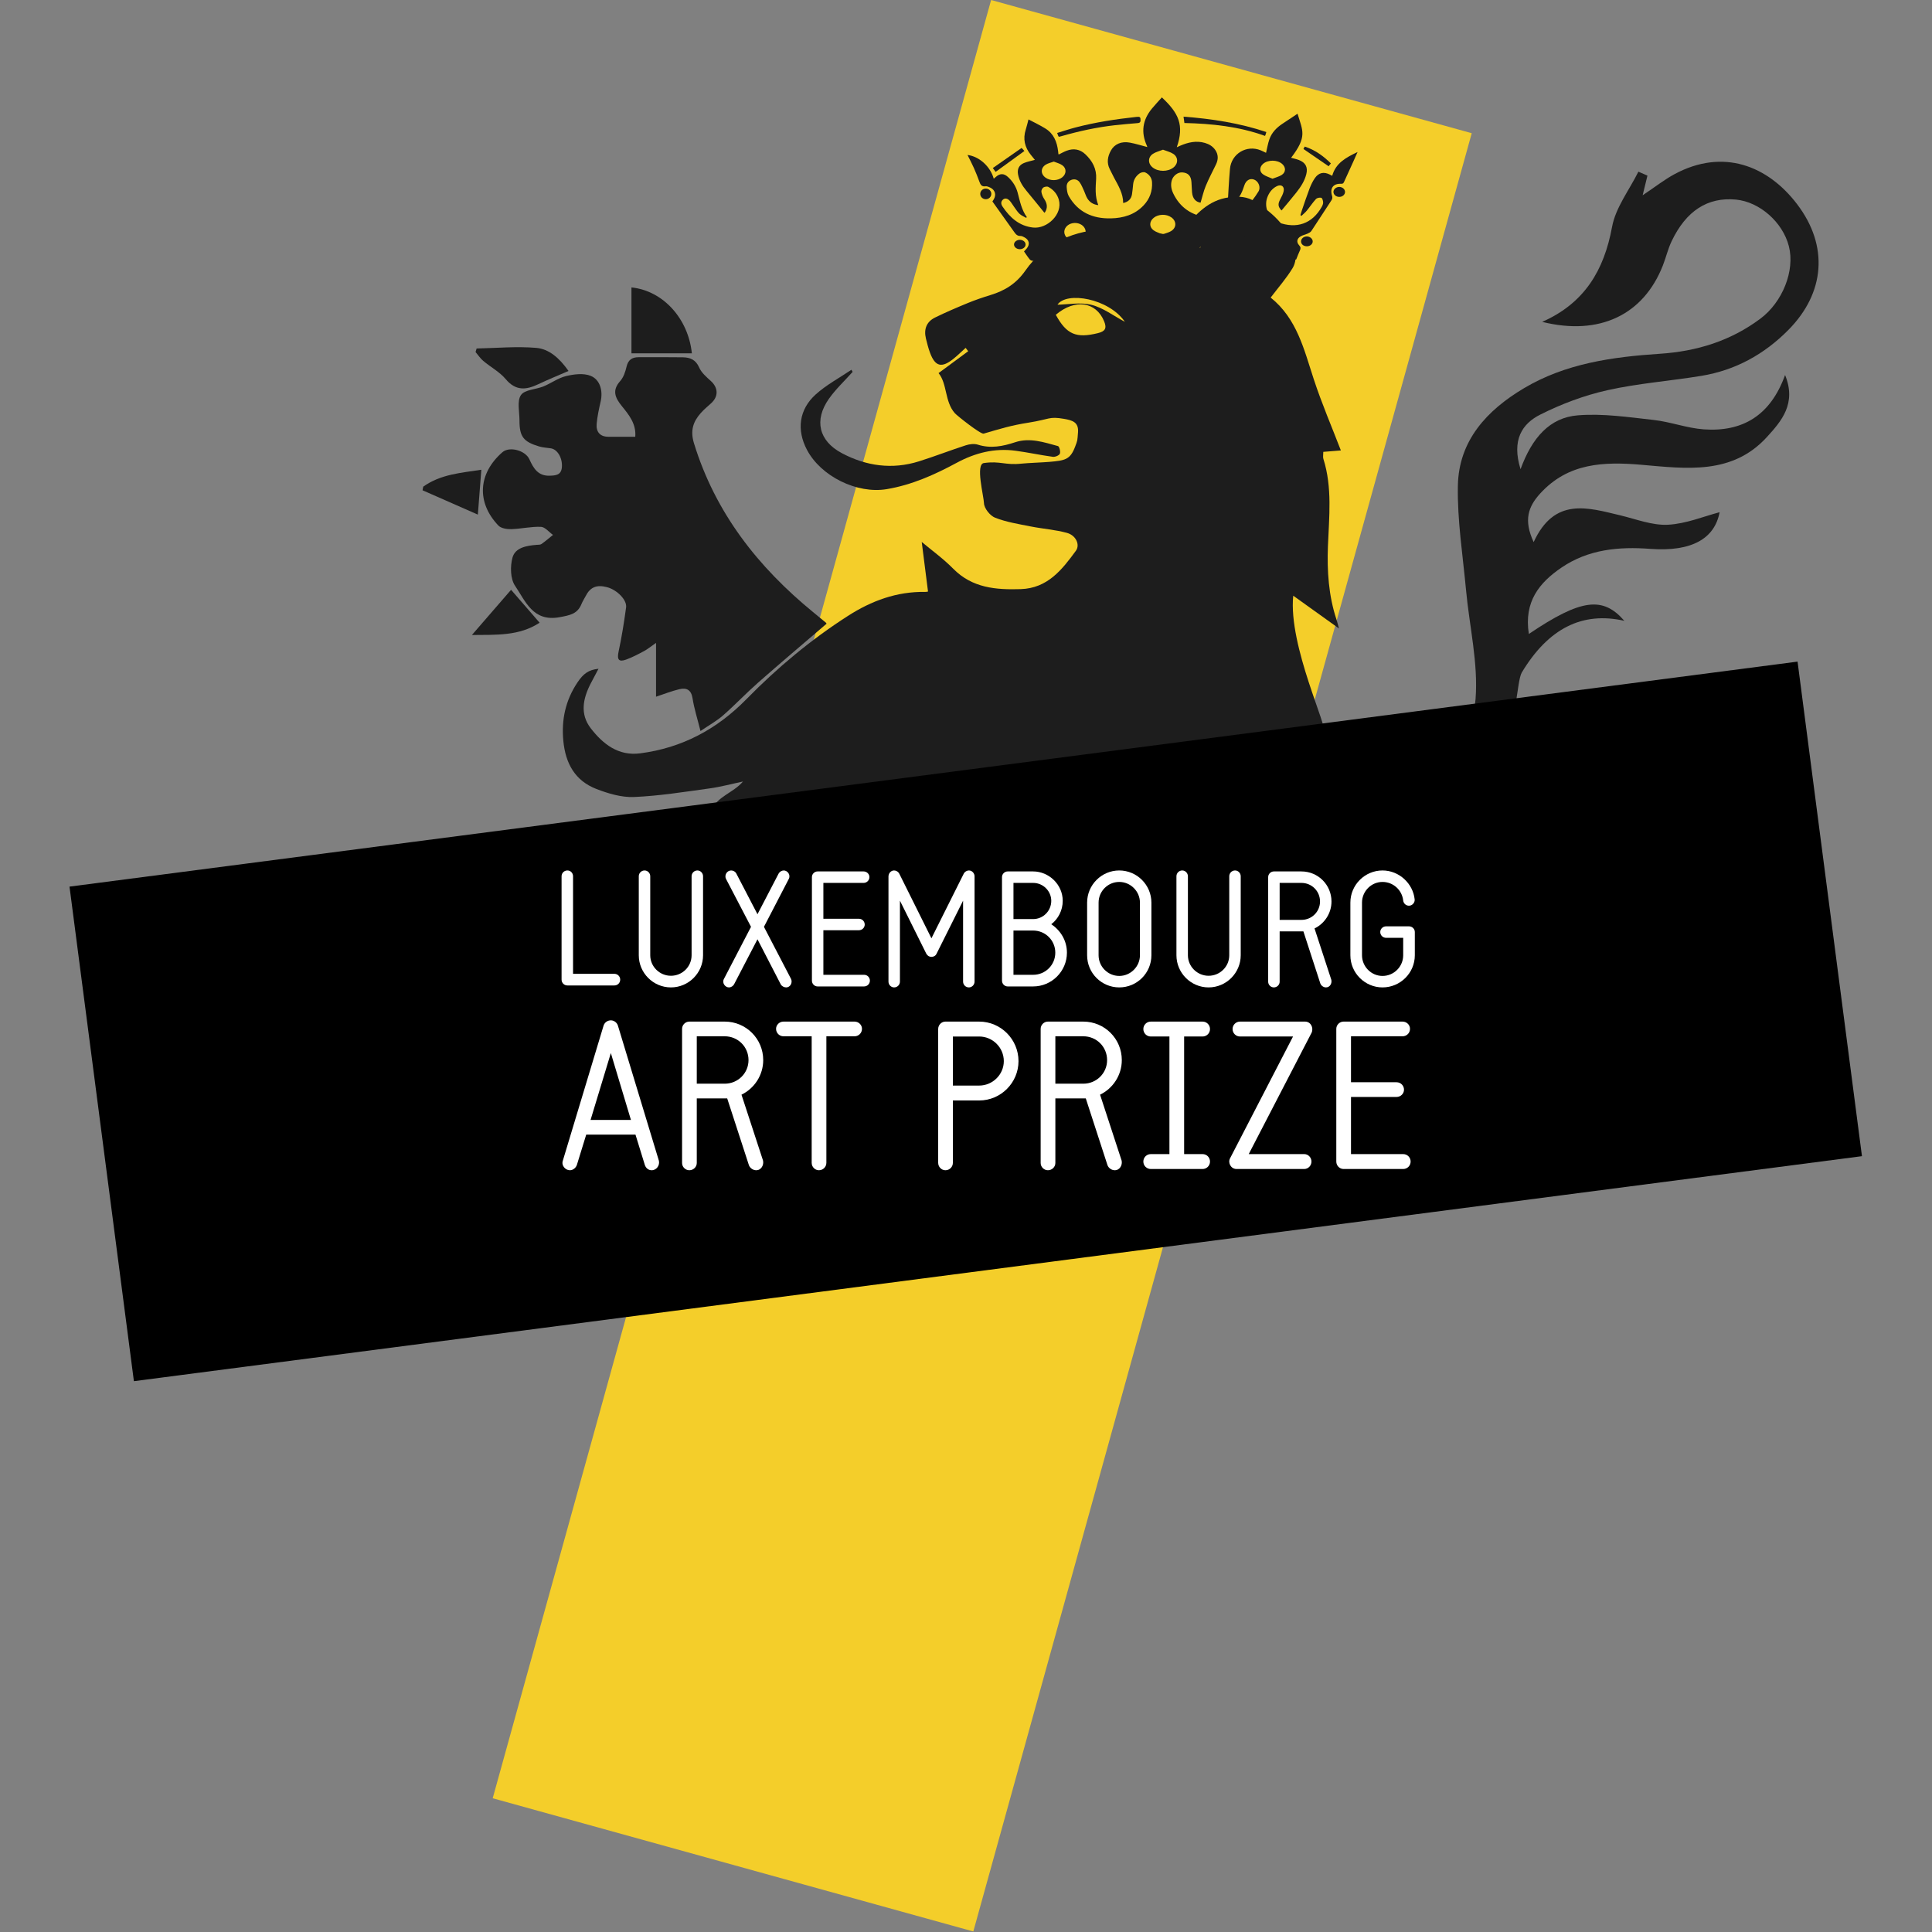 <?xml version="1.0" ?>
<svg xmlns="http://www.w3.org/2000/svg"  xmlns:serif="http://www.serif.com/" viewBox="0 0 2481 2481" version="1.2" xml:space="preserve" baseProfile="tiny-ps" fill-rule="evenodd" stroke-linejoin="round" stroke-miterlimit="2">
	<rect x="0" y="0" width="2481" height="2481" fill="#808080" stroke="none"/>
	<title>luxembourgartprize.com</title>
	<g>
		<path d="M632.701,2309.25l640.05,-2309.25l617.191,171.066l-640.051,2309.25l-617.19,-171.066Z" fill="#f4ce2a"/>
		<path d="M1067.72,1021.86c-18.493,2.794 -29.776,4.438 -45.196,6.127c-30.134,3.31 -14.512,1.389 -44.056,5.694c-3.813,0.561 -32.588,3.871 -48.563,6.226c-5.433,0.816 -10.386,2.06 -17.15,1.539c8.685,-19.367 28.67,-22.931 41.336,-37.859c-14.338,3.02 -28.537,6.897 -43.003,8.876c-32.211,4.426 -64.458,9.616 -96.86,11.023c-16.005,0.694 -33.103,-4.41 -48.384,-10.323c-27.432,-10.606 -39.682,-32.773 -42.448,-61.883c-2.586,-27.311 2.888,-51.896 17.903,-74.549c8.002,-12.07 14.703,-16.537 27.264,-17.926c-3.668,6.921 -7.053,13.164 -10.293,19.482c-9.721,19.066 -13.644,38.849 0.382,56.971c15.709,20.298 35.399,35.787 63.364,32.16c53.713,-6.967 98.509,-30.754 136.658,-69.706c39.38,-40.197 82.58,-76.245 130.188,-106.784c30.337,-19.465 62.665,-31.39 99.071,-30.829c2.025,0.035 4.068,-0.532 3.79,-0.486c-2.916,-23.081 -5.786,-45.612 -8.077,-63.688c12.718,10.681 27.692,21.449 40.456,34.399c24.453,24.793 54.813,27.189 86.677,26.199c34.364,-1.082 53.001,-24.822 70.858,-49.28c5.577,-7.661 0.11,-19.795 -11.55,-22.96c-15.136,-4.125 -31.083,-5.179 -46.544,-8.257c-15.397,-3.061 -31.193,-5.549 -45.664,-11.213c-6.492,-2.529 -14.055,-12.024 -14.292,-18.62c-0.364,-9.814 -11.127,-50.033 -0.116,-51.572c21.137,-2.986 26.924,3.032 48.17,0.769c8.5,-0.902 27.467,-1.527 35.979,-2.28c20.014,-1.759 26.697,-2.707 33.073,-19.661c3.108,-8.251 2.812,-7.088 3.669,-18.464c0.96,-12.775 -7.146,-15.292 -18.221,-17.156c-19.488,-3.286 -17.491,0.486 -45.23,4.896c-22.867,3.622 -35.226,7.585 -57.752,14.124c-3.773,1.082 -34.057,-22.925 -36.956,-26.2c-13.21,-14.923 -9.599,-37.674 -20.946,-51.538c14.228,-10.501 26.153,-19.291 38.079,-28.08c-1.094,-1.435 -2.188,-2.87 -3.299,-4.305c-5.329,4.797 -10.415,9.895 -16.021,14.356c-14.853,11.757 -23.064,9.599 -29.602,-7.788c-2.251,-5.972 -3.802,-12.232 -5.341,-18.458c-2.928,-11.879 0.561,-21.6 11.659,-27.056c13.8,-6.782 27.988,-12.828 42.233,-18.69c9.484,-3.888 19.251,-7.215 29.07,-10.218c18.388,-5.624 32.958,-14.576 44.733,-31.396c25.355,-36.216 63.306,-52.237 106.425,-53.238c25.031,-0.579 50.258,3.651 75.26,6.862c9.299,1.186 15.693,0.561 22.127,-7.395c15.165,-18.747 31.216,-36.603 57.48,-40.271c12.434,-1.742 23.653,-1.135 34.433,5.855c23.689,15.374 43.344,34.191 50.716,62.329c1.805,6.851 0.486,16.38 -3.148,22.415c-7.904,13.147 -18.232,24.863 -28.306,38.12c33.774,27.044 42.829,66.674 55.385,104.961c10.167,31.008 23.139,61.102 34.769,91.334c-5.566,0.446 -13.892,1.129 -22.571,1.823c0,3.963 -0.643,6.66 0.081,8.934c11.705,36.939 7.313,74.636 5.861,112.269c-1.198,31.806 0.833,63.387 10.936,93.967c0.903,2.737 1.562,5.566 3.252,11.613c-20.431,-14.645 -38.27,-27.426 -58.73,-42.083c-6.66,64.585 46.544,172.891 38.773,174.193c-16.849,2.841 -325.327,44.721 -325.848,43.923m-17.839,-578.849c13.8,25.361 26.287,30.418 54.009,23.585c9.472,-2.32 11.769,-6.215 8.008,-15.328c-10.329,-25.071 -37.454,-29.174 -62.017,-8.257m88.731,9.044c-20.778,-30.238 -75.058,-39.276 -86.566,-21.987c13.192,-0.209 29.26,-3.431 43.627,0.162c14.963,3.743 28.312,14.072 42.939,21.825m96.103,-94.488c13.372,-17.619 24.51,-38.513 53.007,-30.123c-19.517,-13.487 -46.44,1.84 -53.007,30.123" fill="#1d1d1d" fill-rule="nonzero"/>
		<path d="M815.786,560.924c1.348,-16.774 -8.199,-28.242 -17.219,-39.416c-8.639,-10.675 -12.944,-20.043 -2.147,-32.142c4.334,-4.837 6.677,-12.087 8.21,-18.637c2.072,-8.806 7.239,-12.018 15.478,-12.018c18.875,0 37.767,-0.162 56.63,0.122c9.391,0.144 16.716,2.974 21.108,13.094c2.898,6.7 9.31,12.185 14.974,17.318c9.704,8.789 9.987,20.153 0.058,28.908c-4.502,3.963 -9.084,7.915 -13.065,12.382c-9.894,11.173 -13.534,22.664 -8.685,38.553c27.415,89.472 82.256,159.154 153.547,217.41c5.312,4.345 10.624,8.679 15.889,13.094c0.602,0.497 0.828,1.458 0.81,1.429c-29.411,25.256 -58.874,50.108 -87.811,75.567c-15.46,13.598 -29.648,28.642 -45.138,42.193c-8.181,7.157 -17.942,12.515 -28.89,19.968c-3.94,-15.767 -8.106,-28.757 -10.212,-42.071c-1.759,-11.098 -7.91,-13.789 -17.041,-11.602c-9.79,2.355 -19.244,6.128 -29.822,9.606l0,-69.099c-7.221,4.999 -11.051,8.211 -15.368,10.502c-7.475,3.992 -15.032,8.002 -22.965,10.901c-9.686,3.553 -11.937,-0.087 -9.779,-10.12c4.057,-18.77 7.06,-37.795 9.646,-56.837c1.319,-9.611 -11.7,-22.601 -24.423,-25.974c-13.372,-3.536 -21.641,-0.093 -27.485,11.375c-1.747,3.431 -3.934,6.689 -5.369,10.236c-5.179,12.857 -15.033,14.471 -27.988,16.895c-34.428,6.446 -43.94,-20.685 -57.329,-40.341c-6.064,-8.91 -6.348,-24.898 -3.31,-36.065c3.53,-13.036 18.105,-15.391 30.933,-16.467c2.123,-0.18 4.704,0.058 6.272,-1.053c5.144,-3.611 9.923,-7.754 14.836,-11.7c-5.15,-3.657 -10.19,-10.178 -15.49,-10.386c-12.648,-0.486 -25.401,2.604 -38.154,2.974c-5.543,0.162 -13.065,-1.018 -16.508,-4.629c-28.404,-29.81 -26.02,-66.958 5.208,-94.181c8.905,-7.748 29.469,-2.529 34.746,9.309c5.184,11.567 11.173,21.363 25.951,20.871c7.736,-0.278 14.824,-0.665 15.669,-10.901c0.943,-11.462 -5.445,-22.838 -14.072,-24.232c-5.04,-0.816 -10.265,-0.961 -15.12,-2.425c-20.396,-6.11 -25.308,-12.695 -25.262,-33.519c0.012,-11.057 -3.362,-24.707 1.846,-32.414c4.75,-7.042 19.198,-7.192 29.023,-11.214c9.871,-4.039 18.892,-10.849 29.041,-13.256c10.091,-2.413 22.358,-3.934 31.436,-0.295c12.383,4.941 15.935,19.58 12.944,32.732c-2.158,9.548 -4.317,19.176 -5.173,28.896c-0.891,10.028 3.975,16.526 14.894,16.63c11.479,0.104 22.948,0 34.676,0" fill="#1d1d1d" fill-rule="nonzero"/>
		<path d="M888.466,453.699l-77.575,0l0,-84.594c40.816,4.236 72.964,40.185 77.575,84.594" fill="#1d1d1d" fill-rule="nonzero"/>
		<path d="M612.049,447.514c25.535,-0.503 51.243,-2.945 76.557,-0.787c16.126,1.366 29.469,12.62 41.464,29.649c-13.979,6.098 -26.715,11.26 -39.115,17.144c-15.53,7.372 -28.797,8.541 -41.51,-6.625c-7.822,-9.321 -19.377,-15.461 -28.89,-23.463c-3.79,-3.182 -6.596,-7.528 -9.854,-11.347l1.348,-4.571Z" fill="#1d1d1d" fill-rule="nonzero"/>
		<path d="M613.646,660.84c-23.966,-10.537 -47.499,-20.888 -71.037,-31.245c0.295,-1.551 0.608,-3.108 0.897,-4.647c22.404,-16.05 49.061,-17.781 74.607,-21.715c-1.435,18.464 -2.795,35.996 -4.467,57.607" fill="#1d1d1d" fill-rule="nonzero"/>
		<path d="M692.955,799.663c-26.362,17.295 -55.814,15.414 -86.943,15.784c17.312,-19.973 33.525,-38.686 50.299,-58.052c11.572,13.36 23.197,26.749 36.644,42.268" fill="#1d1d1d" fill-rule="nonzero"/>
		<path d="M1669.93,276.264c0.648,-2.072 1.227,-4.19 1.939,-6.244c3.24,-9.362 6.318,-18.787 9.865,-28.034c1.794,-4.658 4.021,-9.275 6.851,-13.354c4.895,-7.03 11.497,-8.303 19.112,-4.456c0.977,0.492 1.938,1.007 3.066,1.58c4.6,-16.519 17.879,-23.532 32.582,-30.545c-2.112,4.721 -3.813,8.61 -5.572,12.486c-3.877,8.506 -7.765,17.012 -11.624,25.535c-0.776,1.684 -1.308,2.928 -3.837,2.795c-10.102,-0.515 -14.749,5.502 -11.786,15.269c0.752,2.454 0.474,4.108 -0.88,6.139c-8.604,13.06 -17.04,26.241 -25.707,39.26c-1.019,1.521 -3.073,2.511 -4.855,3.327c-2.882,1.319 -6.162,1.909 -8.87,3.506c-4.884,2.899 -5.642,7.383 -1.823,11.584c2.1,2.309 2.089,4.01 0.874,6.556c-1.748,3.651 -3.078,7.487 -4.618,11.225c-0.086,0.237 -0.381,0.387 -0.428,0.428c-18.151,-3.09 -36.117,-6.475 -54.193,-9.154c-48.233,-7.146 -96.745,-9.587 -145.476,-7.574c-46.463,1.921 -92.359,8.135 -137.716,18.313c-1.302,0.295 -3.472,-0.561 -4.363,-1.614c-2.679,-3.206 -4.907,-6.77 -7.487,-10.427c1.215,-1.302 2.488,-2.546 3.593,-3.905c4.206,-5.196 3.136,-10.803 -2.749,-14.009c-1.683,-0.92 -3.639,-2.013 -5.444,-1.955c-4.201,0.15 -6.105,-2.396 -8.182,-5.341c-9.171,-13.019 -18.475,-25.934 -27.791,-38.964c0.59,-0.903 1.123,-1.701 1.626,-2.517c3.668,-6.035 1.875,-12.353 -4.56,-15.357c-1.869,-0.856 -4.096,-1.863 -5.988,-1.579c-4.942,0.723 -6.44,-2.147 -7.812,-5.948c-2.146,-5.902 -4.455,-11.746 -7.012,-17.486c-2.529,-5.699 -5.474,-11.231 -8.24,-16.82c14.969,1.845 29.278,14.644 33.71,30.504c0.92,-0.787 1.701,-1.435 2.459,-2.118c5.312,-4.791 10.34,-5.045 15.664,-0.208c6.116,5.549 10.49,12.313 12.619,20.391c2.841,10.779 4.959,21.831 11.7,31.199c-0.266,0.324 -0.515,0.665 -0.793,1.006c-2.87,-1.678 -6.127,-2.945 -8.523,-5.149c-2.725,-2.535 -4.692,-5.862 -6.92,-8.876c-1.823,-2.488 -3.345,-5.179 -5.312,-7.517c-2.852,-3.39 -6.272,-4.171 -8.789,-2.146c-3.287,2.633 -2.899,6.081 -0.92,9.038c9.501,14.216 21.391,25.094 39.323,27.091c17.931,2.013 38.345,-17.087 33.068,-35.701c-2.13,-7.47 -6.84,-12.811 -13.361,-16.433c-1.625,-0.891 -4.843,-0.399 -6.497,0.695c-1.493,0.977 -2.824,3.813 -2.541,5.577c0.515,3.177 1.8,6.481 3.611,9.172c3.929,5.844 4.774,11.497 0.706,17.532c-0.191,-0.018 -0.544,0.04 -0.666,-0.104c-7.591,-9.293 -15.072,-18.655 -22.768,-27.872c-5.196,-6.215 -9.316,-12.886 -10.843,-20.946c-1.302,-6.805 1.035,-12.012 7.394,-14.709c4.427,-1.863 9.281,-2.719 14.217,-4.114c-1.58,-1.961 -3.373,-4.183 -5.155,-6.388c-7.864,-9.72 -10.45,-20.442 -6.556,-32.558c1.313,-4.103 2.256,-8.315 3.5,-12.99c7.418,3.934 14.871,7.412 21.808,11.734c10.566,6.55 14.767,17.052 16.202,28.919c0.144,1.244 0.237,2.5 0.399,3.744c0.029,0.22 0.295,0.411 0.457,0.619c3.373,-1.626 6.614,-3.506 10.085,-4.82c8.911,-3.402 17.243,-1.956 24.117,4.583c8.922,8.494 14.558,18.568 13.789,31.511c-0.648,11.139 -1.73,22.352 2.794,33.774c-6.608,-0.741 -11.051,-3.801 -14.095,-8.639c-1.822,-2.899 -2.696,-6.393 -4.16,-9.53c-1.817,-3.87 -3.344,-8.002 -5.844,-11.375c-2.465,-3.31 -6.492,-4.438 -10.606,-2.87c-4.126,1.568 -6.186,5.092 -5.902,9.246c0.255,3.923 0.77,8.269 2.662,11.555c11.925,20.784 30.724,29.128 54.031,28.595c16.033,-0.353 30.638,-4.617 42.054,-16.641c7.927,-8.349 11.526,-18.481 10.843,-29.856c-0.336,-5.561 -3.622,-10.114 -8.668,-12.44c-1.88,-0.874 -5.381,-0.162 -7.221,1.139c-4.669,3.316 -7.736,7.974 -8.355,13.934c-0.428,4.304 -0.799,8.627 -1.481,12.903c-0.99,6.197 -4.791,9.807 -11.301,11.283c-0.046,-12.435 -6.336,-22.468 -11.85,-32.779c-1.909,-3.582 -3.668,-7.233 -5.474,-10.861c-4.038,-8.135 -2.69,-16.033 1.453,-23.642c4.6,-8.413 13.458,-12.348 24.493,-10.293c7.487,1.388 14.83,3.726 22.34,5.682c-0.104,-0.296 -0.237,-1.025 -0.532,-1.673c-7.91,-17.266 -5.549,-33.183 6.451,-47.712c4.08,-4.942 8.506,-9.6 12.782,-14.391c21.658,20.31 28.948,35.58 19.152,64.053c1.794,-0.81 3.038,-1.417 4.351,-1.979c10.225,-4.397 20.703,-6.821 31.784,-3.593c5.381,1.551 10.027,4.317 13.25,8.992c4.137,6.006 4.039,12.261 0.949,18.672c-4.438,9.171 -9.246,18.192 -13.14,27.588c-2.824,6.834 -4.433,14.188 -6.637,21.467c-6.203,-0.932 -10.195,-5.254 -10.936,-13.106c-0.417,-4.455 -0.428,-8.939 -0.787,-13.406c-0.619,-7.974 -4.154,-11.717 -11.509,-12.354c-5.797,-0.515 -11.965,4.085 -13.742,10.178c-1.747,6.006 -0.59,11.735 2.014,17.104c8.621,17.752 23.283,27.71 42.476,30.221c8.708,1.14 17.984,0.92 26.605,-0.723c18.805,-3.599 30.73,-16.838 40.243,-32.356c3.257,-5.312 0,-13.019 -5.52,-15.16c-5.439,-2.129 -10.514,0.856 -12.689,7.499c-2.355,7.221 -5.046,14.35 -10.844,19.546c-3.107,2.794 -6.966,4.733 -10.687,7.186c1.053,-16.658 1.707,-32.379 3.125,-48.037c1.759,-19.511 21.374,-31.181 39.409,-23.845c2.431,0.99 4.751,2.222 6.909,3.241c1.406,-5.844 2.338,-11.671 4.218,-17.162c3.003,-8.784 9.258,-15.148 16.907,-20.211c6.51,-4.288 12.99,-8.622 19.338,-12.851c6.613,22.143 12.718,29.272 -8.286,56.6c3.391,0.949 6.787,1.626 9.97,2.841c8.638,3.287 11.803,9.275 9.547,18.238c-2.222,8.847 -7.152,16.346 -12.701,23.388c-6.197,7.869 -12.735,15.489 -19.094,23.168c-4.577,-4.734 -4.924,-8.223 -1.713,-14.275c1.8,-3.402 3.767,-6.955 4.461,-10.652c1.157,-6.035 -3.234,-9.009 -8.783,-6.255c-6.215,3.09 -10.132,8.477 -12.365,14.76c-4.398,12.412 2.019,27.236 14.17,31.72c23.625,8.726 43.581,1.759 55.773,-19.777c1.018,-1.794 1.979,-3.969 1.892,-5.908c-0.104,-2.1 -1.082,-5.514 -2.367,-5.873c-2.059,-0.572 -5.502,0.133 -6.914,1.655c-4.241,4.589 -7.672,9.929 -11.665,14.784c-2.06,2.5 -4.617,4.554 -6.966,6.804c-0.423,-0.341 -0.851,-0.665 -1.279,-1.018m-176.473,-83.998c-4.628,1.846 -9.217,2.899 -12.914,5.324c-6.701,4.409 -6.568,12.619 -0.261,17.572c7.141,5.636 19.372,5.653 26.547,0.029c6.301,-4.924 6.487,-13.227 -0.22,-17.59c-3.801,-2.482 -8.534,-3.535 -13.152,-5.335m-0.578,108.728c4.114,-1.522 7.904,-2.291 10.994,-4.201c7.174,-4.42 7.163,-12.689 0.341,-17.601c-6.423,-4.618 -16.583,-4.38 -22.693,0.561c-5.682,4.571 -6.041,11.746 -0.162,16.005c3.338,2.43 7.632,3.535 11.52,5.236m141.182,-71.465c4.433,-1.765 8.604,-2.696 11.949,-4.901c5.462,-3.604 5.369,-9.865 0.411,-14.141c-6.296,-5.445 -18.163,-5.474 -24.447,-0.041c-4.49,3.86 -4.959,9.82 -0.226,13.326c3.507,2.592 8.032,3.819 12.313,5.757m-280.814,-21.987c-3.853,1.406 -7.371,2.1 -10.224,3.865c-6.938,4.27 -6.897,12.157 -0.237,16.861c6.081,4.293 15.443,4.085 21.218,-0.457c5.56,-4.38 5.873,-11.55 0.086,-15.623c-3.147,-2.216 -7.221,-3.148 -10.843,-4.646m26.79,102.536c3.24,-1.168 6.168,-1.759 8.598,-3.194c7.331,-4.362 7.32,-13.493 0.191,-18.151c-5.196,-3.39 -12.816,-3.107 -17.665,0.637c-5.694,4.38 -6.052,12.116 -0.336,16.432c2.662,1.985 6.116,2.888 9.212,4.276m228.16,-1.996c6.822,-0.063 12.012,-4.542 11.897,-10.282c-0.122,-6.7 -6.955,-12.573 -14.674,-12.619c-6.747,-0.047 -11.989,4.38 -12.03,10.148c-0.057,6.984 6.718,12.799 14.807,12.753" fill="#1d1d1d" fill-rule="nonzero"/>
		<path d="M1359.84,175.698c-0.382,-0.475 -0.724,-0.753 -0.868,-1.123c-0.434,-1.024 -0.77,-2.071 -1.412,-3.819c7.944,-2.413 15.698,-5.028 23.602,-7.088c25.708,-6.729 51.919,-10.681 78.315,-13.563c4.554,-0.491 5.249,0.324 5.173,4.508c-0.058,2.945 -1.782,3.304 -4.079,3.506c-9.599,0.828 -19.198,1.586 -28.769,2.668c-23.214,2.615 -45.971,7.556 -68.41,13.979c-1.186,0.324 -2.383,0.619 -3.552,0.932" fill="#1d1d1d" fill-rule="nonzero"/>
		<path d="M1520.97,157.961c-0.394,-2.916 -0.706,-5.237 -1.123,-8.17c36.302,2.765 71.737,8.199 106.292,19.748c-0.249,0.995 -0.417,1.782 -0.654,2.534c-0.208,0.648 -0.498,1.285 -0.972,2.471c-33.421,-12.128 -68.254,-15.756 -103.543,-16.583" fill="#1d1d1d" fill-rule="nonzero"/>
		<path d="M1311.89,189.988c1.227,1.319 2.251,2.413 3.623,3.905c-12.354,8.963 -24.493,17.781 -36.986,26.837c-1.209,-1.673 -2.331,-3.212 -3.61,-4.93c12.4,-8.65 24.62,-17.185 36.973,-25.812" fill="#1d1d1d" fill-rule="nonzero"/>
		<path d="M1673.83,191.319c0.209,-0.371 0.857,-1.568 1.69,-3.09c13.123,4.287 23.781,11.994 33.548,21.611c-0.677,0.862 -1.273,1.568 -1.846,2.291c-0.515,0.654 -1.007,1.32 -1.064,1.378c-10.844,-7.441 -21.322,-14.628 -32.328,-22.19" fill="#1d1d1d" fill-rule="nonzero"/>
		<path d="M1678.36,316.281c-4.258,0.058 -7.516,-2.546 -7.614,-6.111c-0.093,-3.506 3.188,-6.48 7.273,-6.549c3.952,-0.093 7.574,2.835 7.707,6.208c0.122,3.478 -3.206,6.394 -7.366,6.452" fill="#1d1d1d" fill-rule="nonzero"/>
		<path d="M1727.23,246.572c-0.075,3.518 -3.431,6.33 -7.516,6.273c-4.114,-0.076 -7.406,-2.992 -7.349,-6.492c0.07,-3.466 3.547,-6.348 7.557,-6.302c4.068,0.058 7.372,3.003 7.308,6.521" fill="#1d1d1d" fill-rule="nonzero"/>
		<ellipse cx="1265.91" cy="248.991" rx="7.108" ry="6.828" fill="#1d1d1d"/>
		<path d="M1309.63,320.024c-4.16,0 -7.603,-2.887 -7.475,-6.231c0.15,-3.177 3.535,-5.827 7.458,-5.839c4.172,0 7.545,2.824 7.412,6.244c-0.116,3.223 -3.431,5.838 -7.395,5.826" fill="#1d1d1d" fill-rule="nonzero"/>
		<path d="M2108.54,596.916c56.82,4.929 115.839,13.18 160.41,-35.637c18.787,-20.564 38.287,-43.078 23.387,-79.693c-18.77,52.069 -54.702,73.362 -104.544,69.763c-21.646,-1.568 -42.737,-9.686 -64.4,-12.081c-32.293,-3.582 -65.147,-8.511 -97.202,-5.919c-35.851,2.87 -58.724,28.369 -73.571,69.202c-11.706,-37.754 2.1,-58.463 25.378,-70.163c27.137,-13.644 56.456,-24.649 86.069,-31.274c39.635,-8.876 80.555,-11.85 120.74,-18.452c43.709,-7.187 80.844,-27.646 111.922,-59.141c46.694,-47.284 51.931,-107.599 11.04,-161.324c-37.651,-49.471 -95.067,-72.165 -157.476,-38.524c-12.904,6.955 -24.557,16.196 -40.862,27.102c2.899,-11.896 4.53,-18.579 6.156,-25.256l-11.63,-5.057c-11.659,23.549 -29.203,45.994 -33.791,70.834c-10.276,55.813 -35.307,97.977 -89.755,122.042c73.426,18.226 130.102,-8.888 155,-72.501c4.004,-10.236 6.492,-21.154 11.196,-31.019c18.724,-39.294 46.434,-56.931 82.62,-53.511c30.401,2.899 60.032,28.966 67.953,59.794c8.101,31.512 -8.158,71.928 -36.609,93.169c-38.356,28.613 -81.643,41.898 -129.037,45.034c-60.743,4.027 -120.85,12.307 -174.447,44.189c-47.603,28.317 -83.79,67.131 -84.935,125.155c-0.868,44.617 6.364,89.413 10.478,134.088c4.305,46.706 15.797,93.869 12.232,139.904c-0.694,8.992 -4.64,26.142 3.385,27.531c22.821,3.905 17.341,3.373 33.467,6.081c16.271,2.719 15.692,-56.363 22.578,-67.774c34.277,-56.878 77.934,-78.431 131.63,-66.24c-27.485,-31.719 -55.519,-28.421 -122.627,16.896c-6.532,-41.458 13.407,-65.91 42.031,-85.346c34.486,-23.405 73.479,-26.998 113.808,-23.966c53.939,4.05 82.904,-13.627 89.113,-47.042c-20.038,5.202 -42.986,14.876 -66.344,16.074c-20.136,1.042 -40.862,-7.204 -61.143,-12.052c-41.973,-10.034 -84.576,-23.701 -111.291,34.346c-13.169,-28.207 -6.966,-45.531 8.257,-62.265c36.106,-39.687 81.955,-41.197 130.814,-36.979" fill="#1d1d1d" fill-rule="nonzero"/>
		<path d="M1094.91,477.561c-10.253,11.492 -21.715,22.115 -30.505,34.631c-19.198,27.328 -13.03,53.938 16.572,69.694c31.297,16.641 64.736,21.374 99.186,10.531c20.165,-6.348 39.913,-14.055 60.038,-20.564c4.808,-1.568 10.855,-2.32 15.507,-0.839c16.577,5.248 32.078,2.129 47.909,-3.107c18.822,-6.226 37.032,0.046 55.009,4.941c1.724,0.457 3.483,7.111 2.425,9.75c-0.938,2.274 -6.082,4.42 -9.015,4.021c-16.092,-2.204 -32.027,-5.682 -48.135,-7.823c-26.808,-3.57 -51.723,2.778 -75.342,15.519c-28.422,15.321 -57.682,28.462 -89.888,33.831c-38.125,6.371 -84.444,-16.392 -102.433,-50.548c-13.4,-25.464 -10.311,-51.734 11.451,-71.25c13.655,-12.25 30.343,-21.108 45.653,-31.495c0.532,0.903 1.053,1.806 1.568,2.708" fill="#1d1d1d" fill-rule="nonzero"/>
		<path d="M89.259,1138.56l2219.1,-288.94l82.693,635.09l-2219.1,288.94l-82.693,-635.09Z"/>
		<path d="M788.98,1250.55l-53.094,0l0,-125.27c0,-4.143 -3.119,-7.47 -7.261,-7.47c-4.143,0 -7.476,3.327 -7.476,7.47l0,132.746c0,4.143 3.333,7.453 7.476,7.453l60.355,0c4.143,0 7.458,-3.31 7.458,-7.453c0,-4.16 -3.315,-7.476 -7.458,-7.476" fill="#fff" fill-rule="nonzero"/>
		<path d="M861.573,1267.99c22.809,0 41.261,-18.677 41.261,-41.278l0,-101.426c0,-4.137 -3.316,-7.47 -7.25,-7.47c-4.155,0 -7.47,3.333 -7.47,7.47l0,101.426c0,14.512 -11.821,26.333 -26.541,26.333c-14.529,0 -26.553,-11.821 -26.553,-26.333l0,-101.426c0,-4.137 -3.315,-7.47 -7.267,-7.47c-4.143,0 -7.453,3.333 -7.453,7.47l0,101.426c0,22.601 18.446,41.278 41.273,41.278" fill="#fff" fill-rule="nonzero"/>
		<path d="M1015.87,1257.2l-34.839,-67.003l31.94,-61.6c2.69,-5.381 -1.863,-10.78 -6.435,-10.78c-2.696,0 -5.386,1.667 -6.631,3.947l-27.171,52.266l-27.178,-52.266c-1.244,-2.483 -3.935,-3.947 -6.625,-3.947c-5.613,0 -8.922,6.226 -6.643,10.78l32.142,61.6l-34.838,67.003c-2.691,5.387 1.869,10.786 6.44,10.786c2.691,0 5.381,-1.672 6.625,-3.946l30.077,-57.862l29.868,57.862c1.238,2.274 4.143,3.946 6.851,3.946c5.797,0 8.488,-6.434 6.417,-10.786" fill="#fff" fill-rule="nonzero"/>
		<path d="M1109.62,1251.8l-52.267,0l0,-57.236l45.624,0c4.155,0 7.47,-3.327 7.47,-7.262c0,-4.143 -3.315,-7.47 -7.47,-7.47l-45.624,0l0,-46.041l51.647,0c4.138,0 7.47,-3.309 7.47,-7.469c0,-3.935 -3.332,-7.262 -7.47,-7.262l-59.117,0c-3.934,0 -7.25,3.327 -7.25,7.262l0,132.954c0,4.143 3.316,7.47 7.25,7.47l59.737,0c4.142,0 7.47,-3.327 7.47,-7.47c0,-4.16 -3.328,-7.476 -7.47,-7.476" fill="#fff" fill-rule="nonzero"/>
		<path d="M1244.23,1267.99c3.935,0 7.262,-3.332 7.262,-7.475l0,-135.229c0,-3.518 -2.911,-7.47 -7.262,-7.47c-2.69,0 -5.398,1.672 -6.642,4.161l-41.481,82.962l-41.273,-82.962c-1.244,-2.489 -3.935,-4.161 -6.631,-4.161c-3.946,0 -7.053,3.333 -7.262,7.47l0,135.229c0,4.143 3.316,7.475 7.262,7.475c4.143,0 7.458,-3.332 7.458,-7.475l0,-103.908l33.821,68.034c1.446,2.696 3.928,4.142 6.625,4.142c2.916,0 5.398,-1.446 6.642,-4.142l34.005,-68.034l0,103.908c0,4.143 3.316,7.475 7.476,7.475" fill="#fff" fill-rule="nonzero"/>
		<path d="M1326.77,1251.8l-25.314,0l0,-56.82l25.314,0c15.756,0 28.404,12.649 28.404,28.404c0,15.768 -12.648,28.416 -28.404,28.416m0,-118.009c12.857,0 23.226,10.583 23.226,23.018c0,12.862 -10.369,23.434 -23.226,23.434l-25.314,0l0,-46.452l25.314,0Zm23.226,53.094c8.922,-6.845 14.72,-17.838 14.72,-30.076c0,-21.149 -18.036,-37.749 -37.946,-37.749l-32.767,0c-3.952,0 -7.267,3.327 -7.267,7.262l0,132.954c0,4.143 3.315,7.47 7.267,7.47l32.767,0c23.845,0 43.344,-19.499 43.344,-43.362c0,-15.339 -8.089,-28.612 -20.118,-36.499" fill="#fff" fill-rule="nonzero"/>
		<path d="M1437.31,1132.55c14.529,0 26.559,12.029 26.559,26.541l0,67.617c0,14.512 -12.03,26.541 -26.559,26.541c-14.72,0 -26.541,-12.029 -26.541,-26.541l0,-67.617c0,-14.512 11.821,-26.541 26.541,-26.541m0,135.437c22.809,0 41.279,-18.464 41.279,-41.279l0,-67.617c0,-22.606 -18.47,-41.273 -41.279,-41.273c-22.809,0 -41.273,18.667 -41.273,41.273l0,67.617c0,22.815 18.464,41.279 41.273,41.279" fill="#fff" fill-rule="nonzero"/>
		<path d="M1552.01,1267.99c22.809,0 41.279,-18.677 41.279,-41.278l0,-101.426c0,-4.137 -3.316,-7.47 -7.268,-7.47c-4.143,0 -7.452,3.333 -7.452,7.47l0,101.426c0,14.512 -11.839,26.333 -26.559,26.333c-14.511,0 -26.541,-11.821 -26.541,-26.333l0,-101.426c0,-4.137 -3.327,-7.47 -7.261,-7.47c-4.161,0 -7.47,3.333 -7.47,7.47l0,101.426c0,22.601 18.463,41.278 41.272,41.278" fill="#fff" fill-rule="nonzero"/>
		<path d="M1643.27,1181.28l0,-47.487l27.994,0c13.279,0 23.856,10.577 23.856,23.851c0,13.059 -10.577,23.636 -23.856,23.636l-27.994,0Zm66.367,76.956l-21.57,-65.968c12.856,-6.208 21.773,-19.482 21.773,-34.624c0,-21.363 -17.22,-38.582 -38.576,-38.582l-35.464,0c-3.94,0 -7.267,3.327 -7.267,7.261l0,134.396c0,3.94 3.327,7.267 7.267,7.267c4.143,0 7.47,-3.327 7.47,-7.267l0,-64.707l30.493,0l21.773,66.986c1.244,3.108 4.346,4.988 7.251,4.988c5.196,0 7.88,-5.398 6.85,-9.75" fill="#fff" fill-rule="nonzero"/>
		<path d="M1775.37,1267.99c22.814,0 41.486,-18.463 41.486,-41.278l0,-29.868c0,-3.952 -3.315,-7.262 -7.475,-7.262l-29.435,0c-4.16,0 -7.475,3.31 -7.475,7.262c0,4.143 3.315,7.475 7.475,7.475l21.982,0l0,22.393c0,14.512 -11.821,26.541 -26.558,26.541c-14.512,0 -26.333,-12.029 -26.333,-26.541l0,-67.617c0,-14.518 11.821,-26.541 26.333,-26.541c13.701,0 25.106,10.368 26.558,23.844c0.411,3.935 3.935,7.06 8.089,6.643c3.935,-0.411 7.042,-4.154 6.631,-8.095c-2.077,-20.321 -19.916,-37.13 -41.278,-37.13c-22.601,0 -41.273,18.464 -41.273,41.279l0,67.617c0,22.815 18.672,41.278 41.273,41.278" fill="#fff" fill-rule="nonzero"/>
		<path d="M758.374,1438.17l26.049,-85.879l25.8,85.879l-51.849,0Zm87.741,52.388l-52.654,-173.62c-1.331,-3.981 -5.046,-6.648 -9.038,-6.648c-4.241,0 -7.973,2.667 -9.304,6.648l-52.371,173.62c-2.129,6.37 3.449,12.214 9.038,12.214c3.981,0 7.707,-2.916 9.044,-6.903l11.966,-38.819l63.271,0l11.972,38.819c1.313,4.259 4.774,6.903 8.772,6.903c6.642,0 10.635,-6.636 9.304,-12.214" fill="#fff" fill-rule="nonzero"/>
		<path d="M894.77,1391.64l0,-60.876l35.891,0c17.012,0 30.563,13.551 30.563,30.568c0,16.757 -13.551,30.308 -30.563,30.308l-35.891,0Zm85.062,98.643l-27.646,-84.542c16.49,-7.973 27.912,-25.002 27.912,-44.409c0,-27.386 -22.057,-49.443 -49.437,-49.443l-45.462,0c-5.063,0 -9.304,4.242 -9.304,9.305l0,172.271c0,5.063 4.241,9.304 9.304,9.304c5.312,0 9.571,-4.241 9.571,-9.304l0,-82.945l39.068,0l27.918,85.873c1.597,3.998 5.59,6.376 9.304,6.376c6.654,0 10.103,-6.908 8.772,-12.486" fill="#fff" fill-rule="nonzero"/>
		<path d="M1006.17,1311.89c-5.323,0 -9.57,4.242 -9.57,9.304c0,5.312 4.247,9.577 9.57,9.577l36.158,0l0,162.429c0,5.329 4.241,9.57 9.298,9.57c5.312,0 9.577,-4.241 9.577,-9.57l0,-162.429l36.151,0c5.312,0 9.577,-4.265 9.577,-9.577c0,-5.062 -4.265,-9.304 -9.577,-9.304l-91.184,0Z" fill="#fff" fill-rule="nonzero"/>
		<path d="M1223.65,1331.04l33.762,0c17.277,0 31.644,14.084 31.644,31.628c0,17.277 -14.367,31.378 -31.644,31.378l-33.762,0l0,-63.006Zm-9.571,171.74c5.312,0 9.571,-4.247 9.571,-9.576l0,-80.017l33.762,0c27.912,0 50.513,-22.873 50.513,-50.519c0,-27.913 -22.601,-50.774 -50.513,-50.774l-43.333,0c-5.057,0 -9.304,4.247 -9.304,9.576l0,171.734c0,5.329 4.247,9.576 9.304,9.576" fill="#fff" fill-rule="nonzero"/>
		<path d="M1355.25,1391.64l0,-60.876l35.886,0c17.017,0 30.562,13.551 30.562,30.568c0,16.757 -13.545,30.308 -30.562,30.308l-35.886,0Zm85.074,98.643l-27.664,-84.542c16.497,-7.973 27.919,-25.002 27.919,-44.409c0,-27.386 -22.057,-49.443 -49.443,-49.443l-45.456,0c-5.063,0 -9.31,4.242 -9.31,9.305l0,172.271c0,5.063 4.247,9.304 9.31,9.304c5.311,0 9.57,-4.241 9.57,-9.304l0,-82.945l39.068,0l27.913,85.873c1.602,3.998 5.595,6.376 9.31,6.376c6.654,0 10.102,-6.908 8.783,-12.486" fill="#fff" fill-rule="nonzero"/>
		<path d="M1544.27,1482.05l-23.654,0l0,-151.013l23.654,0c5.323,0 9.57,-4.259 9.57,-9.57c0,-5.329 -4.247,-9.571 -9.57,-9.571l-66.454,0c-5.324,0 -9.571,4.242 -9.571,9.571c0,5.311 4.247,9.57 9.571,9.57l23.92,0l0,151.013l-23.92,0c-5.324,0 -9.571,4.247 -9.571,9.571c0,5.311 4.247,9.576 9.571,9.576l66.454,0c5.323,0 9.57,-4.265 9.57,-9.576c0,-5.324 -4.247,-9.571 -9.57,-9.571" fill="#fff" fill-rule="nonzero"/>
		<path d="M1674.82,1501.19c5.046,0 9.304,-4.258 9.304,-9.57c0,-5.323 -4.258,-9.576 -9.304,-9.576l-71.256,0l80.826,-156.07c2.651,-6.111 -1.058,-14.084 -8.517,-14.084l-83.483,0c-5.305,0 -9.564,4.247 -9.564,9.57c0,5.312 4.259,9.577 9.564,9.577l68.069,0l-80.815,156.319c-3.2,5.844 1.058,13.834 8.239,13.834l86.937,0Z" fill="#fff" fill-rule="nonzero"/>
		<path d="M1801.9,1482.05l-67.004,0l0,-73.391l58.492,0c5.312,0 9.576,-4.242 9.576,-9.305c0,-5.311 -4.264,-9.57 -9.576,-9.57l-58.492,0l0,-59.013l66.199,0c5.329,0 9.576,-4.259 9.576,-9.57c0,-5.063 -4.247,-9.305 -9.576,-9.305l-75.764,0c-5.045,0 -9.31,4.242 -9.31,9.305l0,170.42c0,5.311 4.265,9.576 9.31,9.576l76.569,0c5.311,0 9.57,-4.265 9.57,-9.576c0,-5.324 -4.259,-9.571 -9.57,-9.571" fill="#fff" fill-rule="nonzero"/>
	</g>
</svg>
